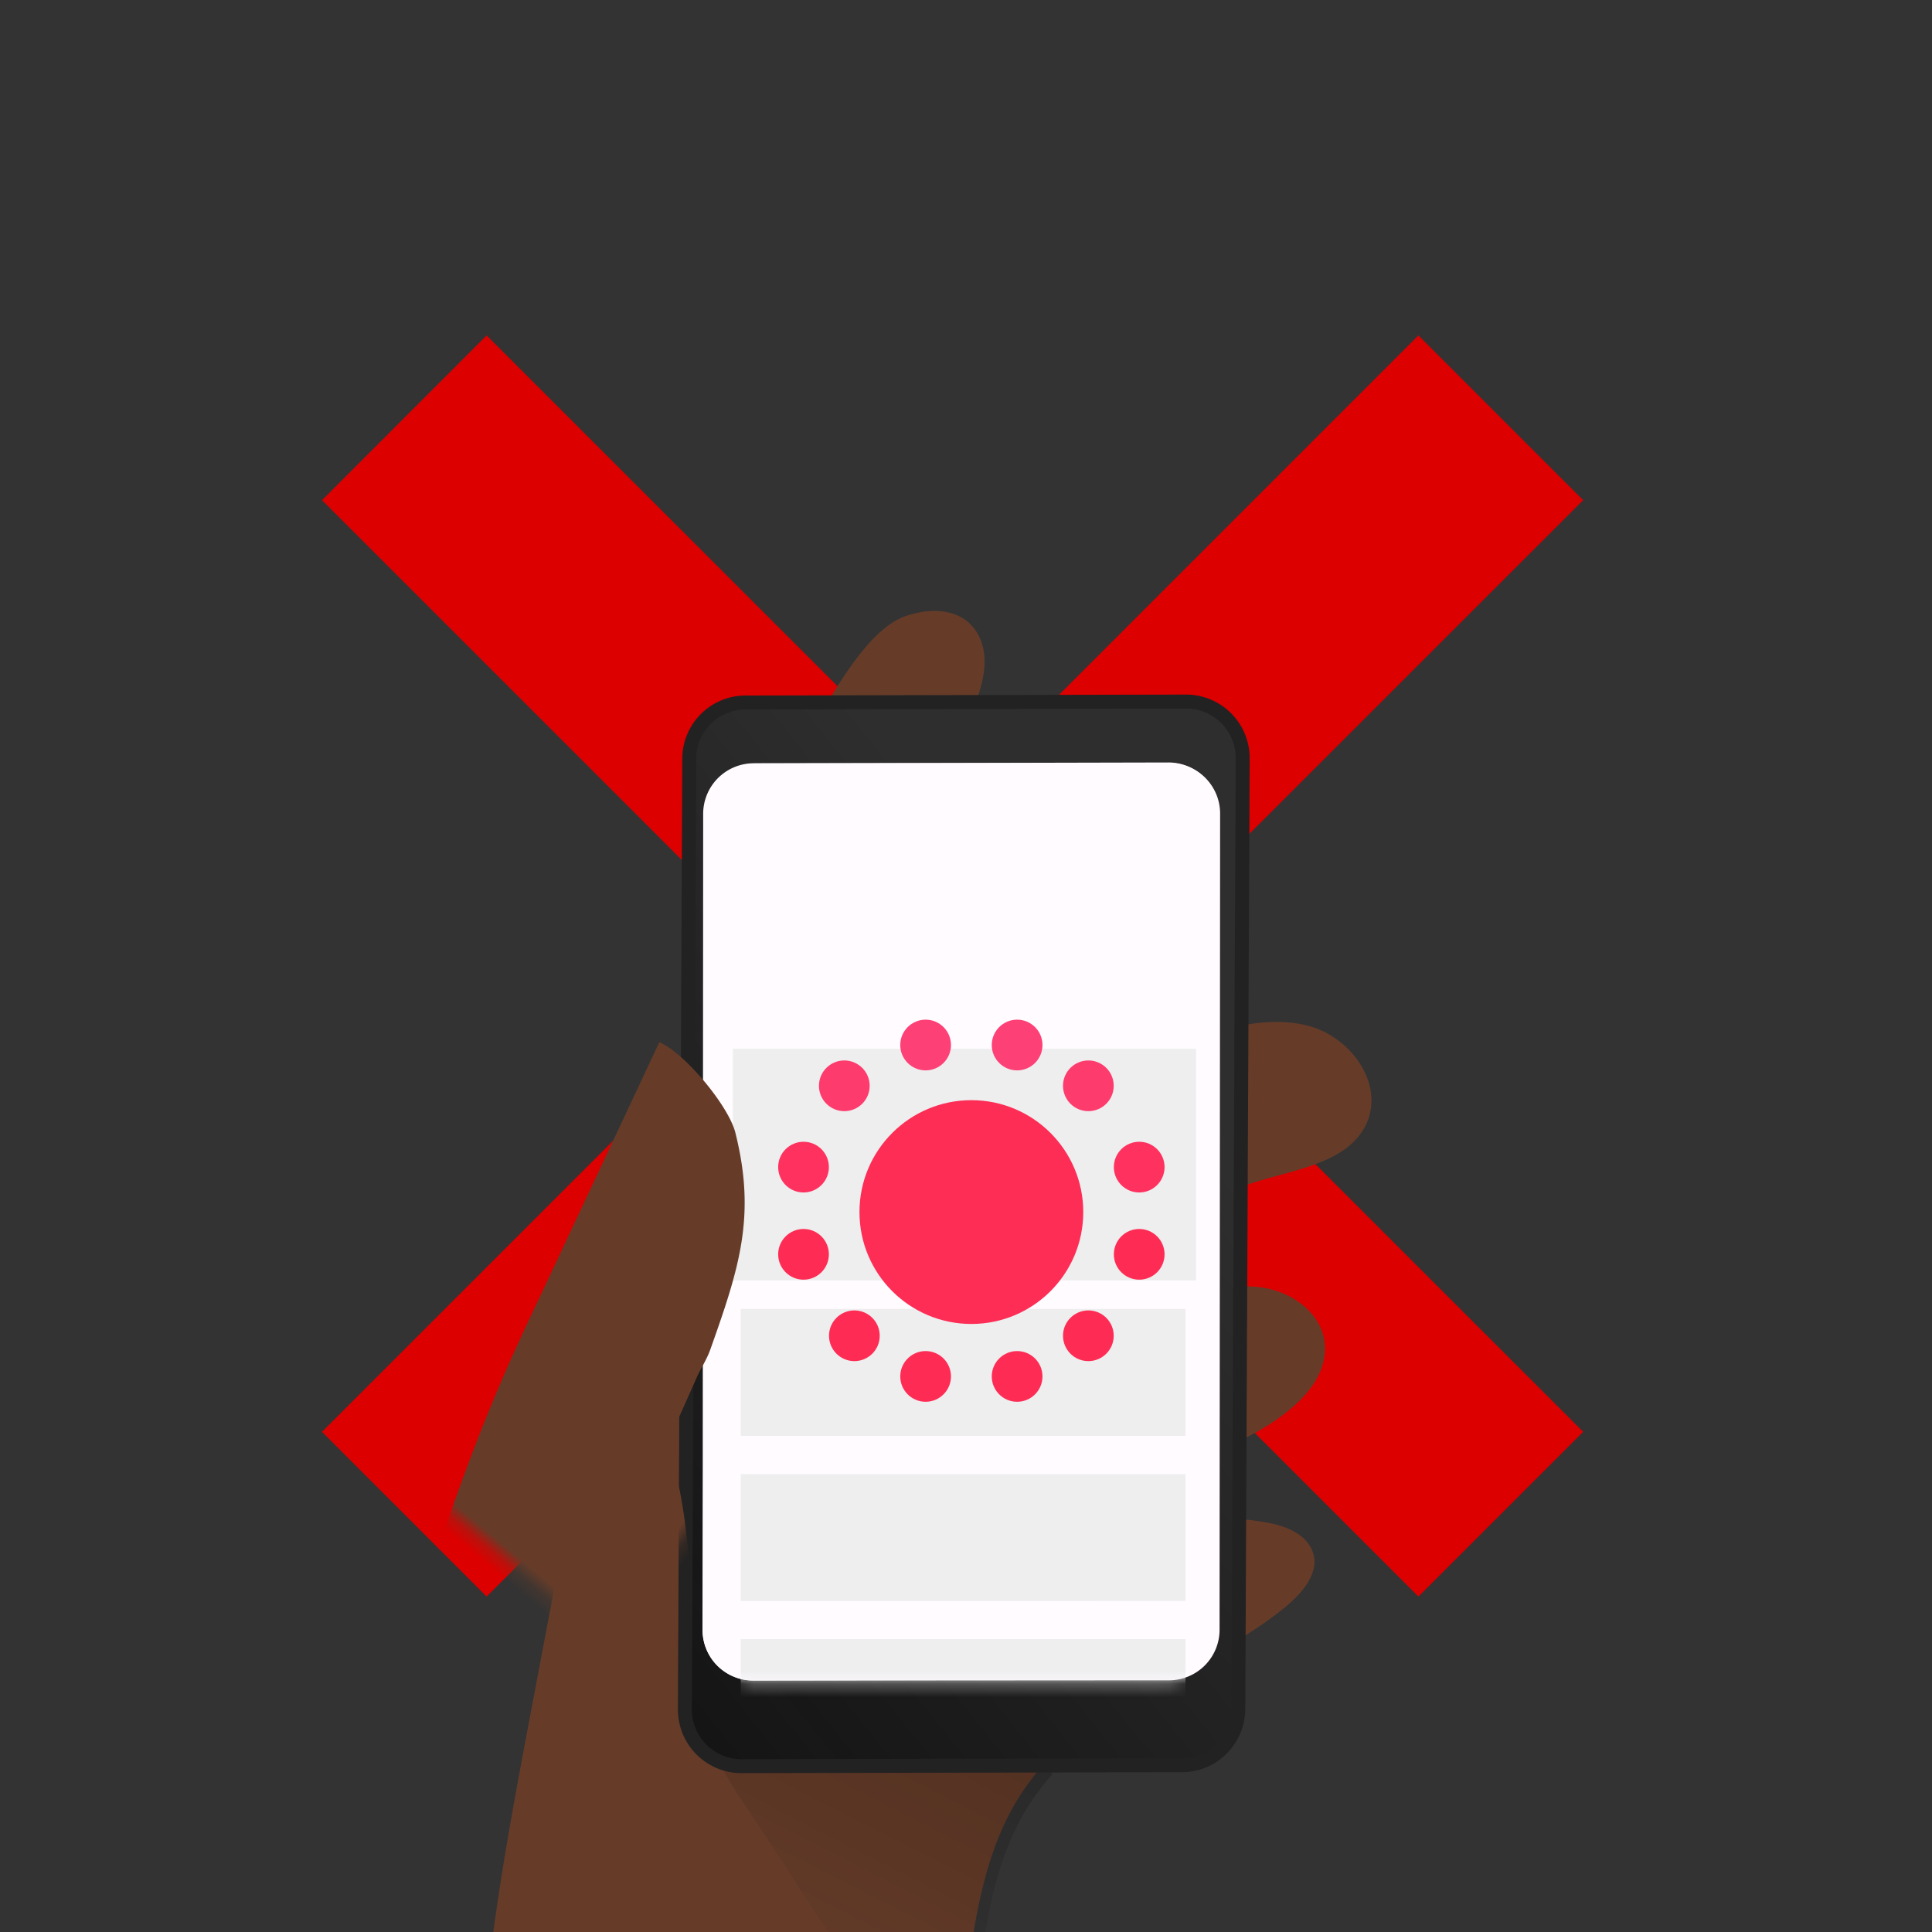 <svg xmlns="http://www.w3.org/2000/svg" xmlns:xlink="http://www.w3.org/1999/xlink" viewBox="0 0 144 144"><rect x="0" y="0" width="144" height="144" fill="#333333" stroke="none"/><defs/><defs><linearGradient id="b" x1="-8.43%" x2="438.67%" y1="66.1%" y2="-77.82%"><stop offset="0%" stop-color="#010101" stop-opacity="0"/><stop offset="95%" stop-color="#010101"/></linearGradient><linearGradient id="c" x1="67.28%" x2="-26.78%" y1="23.81%" y2="166.51%"><stop offset="0%" stop-color="#010101" stop-opacity="0"/><stop offset="100%" stop-color="#010101"/></linearGradient><filter id="a" width="109.4%" height="112.9%" x="-4.7%" y="-6.5%" filterUnits="objectBoundingBox"><feOffset in="SourceAlpha" result="shadowOffsetOuter1"/><feGaussianBlur in="shadowOffsetOuter1" result="shadowBlurOuter1" stdDeviation="2"/><feColorMatrix in="shadowBlurOuter1" result="shadowMatrixOuter1" values="0 0 0 0 0 0 0 0 0 0 0 0 0 0 0 0 0 0 0.1 0"/><feMerge><feMergeNode in="shadowMatrixOuter1"/><feMergeNode in="SourceGraphic"/></feMerge></filter><path id="d" d="M97.51 75.89l30.99-.02a3.77 3.77 0 013.77 3.77l-.04 60.83a3.77 3.77 0 01-3.77 3.77l-30.99.02a3.77 3.77 0 01-3.77-3.77l.04-60.83a3.77 3.77 0 013.77-3.77z"/></defs><g fill="none" fill-rule="evenodd"><g transform="translate(-41.33 -19)"><path fill="#DC0000" fill-rule="nonzero" d="M147.05 44l12.28 12.28L124.6 91l34.73 34.72L147.05 138l-34.72-34.72L77.6 138l-12.27-12.28L100.05 91 65.33 56.28 77.6 44l34.73 34.72L147.05 44z"/><path fill="#663C29" fill-rule="nonzero" d="M114.41 66.67c1.33 3.31-2.16 6.93-1.47 10.38.3 1.49 1.36 2.71 2.37 3.84 4.74 5.27 9.43 10.55 14.13 15.82 3.02-1.03 6.23-2.04 9.33-1.27 3.1.77 5.64 4.1 4.5 7.1-1.3 3.19-5.48 3.6-8.73 4.68-3.82 1.24-7.45 5.23-5.99 8.99 2.1-.76 4.28-1.5 6.5-1.29 2.23.21 4.5 1.63 4.96 3.83.6 3.16-2.55 5.68-5.42 7.2-2.86 1.51-6.17 3.43-6.36 6.68 2.47-.56 5.02-.61 7.5-.15 1.47.25 3.08.9 3.49 2.34.4 1.43-.78 2.85-1.97 3.86-5.56 4.62-13.3 6.54-18.12 11.82-.3.31-.58.65-.83 1-4.57 5.82-4.53 13.83-5.75 21.13a7 7 0 01-.17.88 55.9 55.9 0 01-5.3 15.87c-1.33 2.6-3.5 4.5-4.65 7.17-1.32 3.04-1.45 6.33-1.52 9.64-.18 9.7-2.2 35.9-1.02 45.54-7.1-3.4-15.97-5.8-21.75-8.18-5.23-2.15-7.41-4.11-13.1-9.62.59-1.95 2.93-19.83 2.96-20.02 1.4-8.46 2.83-16.91 4.29-25.37.06-.66.25-1.3.53-1.9 1.06-1.8 3.53-1.76 5.62-1.42-1.67-6.16-1.49-12.8-.72-19.15.8-7.05 2.15-14.03 3.47-21 1.2-6.43 2.46-12.85 3.66-19.28 1.4-7.1 2.78-14.35 5.29-21.2 2.15-5.84 5.1-11.4 6.96-17.34 1.93-6.03 2.83-10.66 6.03-16.09 1.26-2.1 3.39-5.43 5.65-6.22 2.27-.8 4.7-.5 5.63 1.73z"/><path fill="url(#b)" fill-rule="nonzero" d="M121.05 157.44c-.43 1.7-2.61 2.34-4.42 2.56-.46.15-.84.5-1.05.94a9.8 9.8 0 00-1.29 0c-7.34.24-13.4 5.55-19.73 9.4-.25.16-.5.31-.78.44-.56-1.86-.51-7.17 3.36-19.4.7-2.14 1.5-4.99 2.12-7.05.36-1.37.9-2.68 1.58-3.92a18 18 0 0110.4-7.73c.78-.32 1.65-.3 2.4.07.82.5.92 1.62.65 2.5-.27.88-.84 1.67-1.14 2.55-1.22 3.31 1.38 6.62 3.39 9.55a35.98 35.98 0 014.09 7.6c.4.77.54 1.64.42 2.5z" transform="rotate(-50 107.3 151.62)"/><path fill="#2E2E2E" fill-rule="nonzero" d="M96.9 71.36l32.82-.07a4.22 4.22 0 014.23 4.23l-.33 70.85a4.22 4.22 0 01-4.2 4.2l-32.82.07a4.22 4.22 0 01-4.22-4.24l.32-70.84a4.22 4.22 0 014.2-4.2z"/><path fill="url(#c)" fill-rule="nonzero" stroke="#222" stroke-width="1.04" d="M96.86 71.38l32.81-.11a4.22 4.22 0 014.24 4.23l-.24 70.85c-.01 2.32-1.89 4.2-4.2 4.2l-32.82.11a4.22 4.22 0 01-4.23-4.23l.24-70.85c0-2.32 1.88-4.2 4.2-4.2z" transform="rotate(.07 113.16 110.96)"/><path fill="#FFFBFF" fill-rule="nonzero" d="M97.73 75.9l30.68-.07a3.77 3.77 0 013.78 3.79l-.28 60.8a3.77 3.77 0 01-3.76 3.76l-30.68.07a3.77 3.77 0 01-3.78-3.8l.28-60.8a3.77 3.77 0 013.76-3.75z"/><mask id="e" fill="#fff"><use xlink:href="#d"/></mask><use fill="#FFFBFF" fill-rule="nonzero" xlink:href="#d"/><path fill="#EEEEEF" d="M96.54 116.56h33.15v9.46H96.54zM96.54 128.87h33.15v9.46H96.54zM96.54 141.17h33.15v9.46H96.54z" mask="url(#e)"/><rect width="34.1" height="5.68" x="95.59" y="86.28" fill="#EEEEEF" mask="url(#e)" rx="1.66"/><rect width="34.1" height="5.68" x="95.59" y="77.8" fill="#EEEEEF" mask="url(#e)" rx="1.66"/><path fill="#EEEEEF" d="M95.96 97.17h34.52v17.27H95.96z" mask="url(#e)"/><path fill="#663C29" fill-rule="nonzero" d="M70.74 139.8a80.2 80.2 0 0111.13-5.28c7.25-2.97 14.5-5.96 22.01-8.2 2.28-.69 4.58-1.29 6.87-1.89l19.86-5.27c.61 1.94-.31 6.99-1.51 8.66-3.76 5.2-7.54 6.72-13.61 8.98-1.72.64-5.15.65-6.62 1.77-1.06.94-2 2-2.81 3.15-4.4 5.51-10.84 9.72-13.38 16.25-.86 2.17-1.26 4.54-2.52 6.5-1.4 2.16-3.66 3.6-5.86 4.95-8.43 5.25-17.12 10.55-26.8 13a6.52 6.52 0 01-3.56.17 6.7 6.7 0 01-2.84-2.28c-2.58-2.97-5.35-5.86-7.75-8.97-2.3-3-1.2-4.89 1.17-7.46 5.34-5.96 11-11.63 16.96-17 2.86-2.63 5.96-5 9.26-7.08z" mask="url(#e)" transform="rotate(-50 86.44 150.96)"/></g><path fill="#663C29" d="M50.73 80.84c.12-.17.34-.3.67-.37.32-.07.65-.07.97 0l-.01 8.18-.01 13.07-1.92 4.32.3-25.2z"/><g transform="translate(58 76)"><circle cx="14.4" cy="14.34" r="8.34" fill="#FD2D55"/><circle cx="10.99" cy="1.89" r="1.89" fill="#FD4076"/><circle cx="4.93" cy="4.93" r="1.89" fill="#FE3B6D"/><circle cx="23.12" cy="4.93" r="1.89" fill="#FE3B6D"/><circle cx="1.89" cy="10.99" r="1.89" fill="#FE315F"/><circle cx="26.91" cy="10.99" r="1.89" fill="#FE315F"/><circle cx="1.89" cy="17.49" r="1.89" fill="#FE2C54"/><circle cx="26.91" cy="17.49" r="1.89" fill="#FE2C54"/><circle cx="5.68" cy="23.56" r="1.89" fill="#FE2C55"/><circle cx="23.12" cy="23.56" r="1.89" fill="#FE2C55"/><circle cx="10.99" cy="26.59" r="1.89" fill="#FE2C55"/><circle cx="17.81" cy="26.59" r="1.89" fill="#FE2C55"/><circle cx="17.81" cy="1.89" r="1.89" fill="#FD4076"/></g></g></svg>